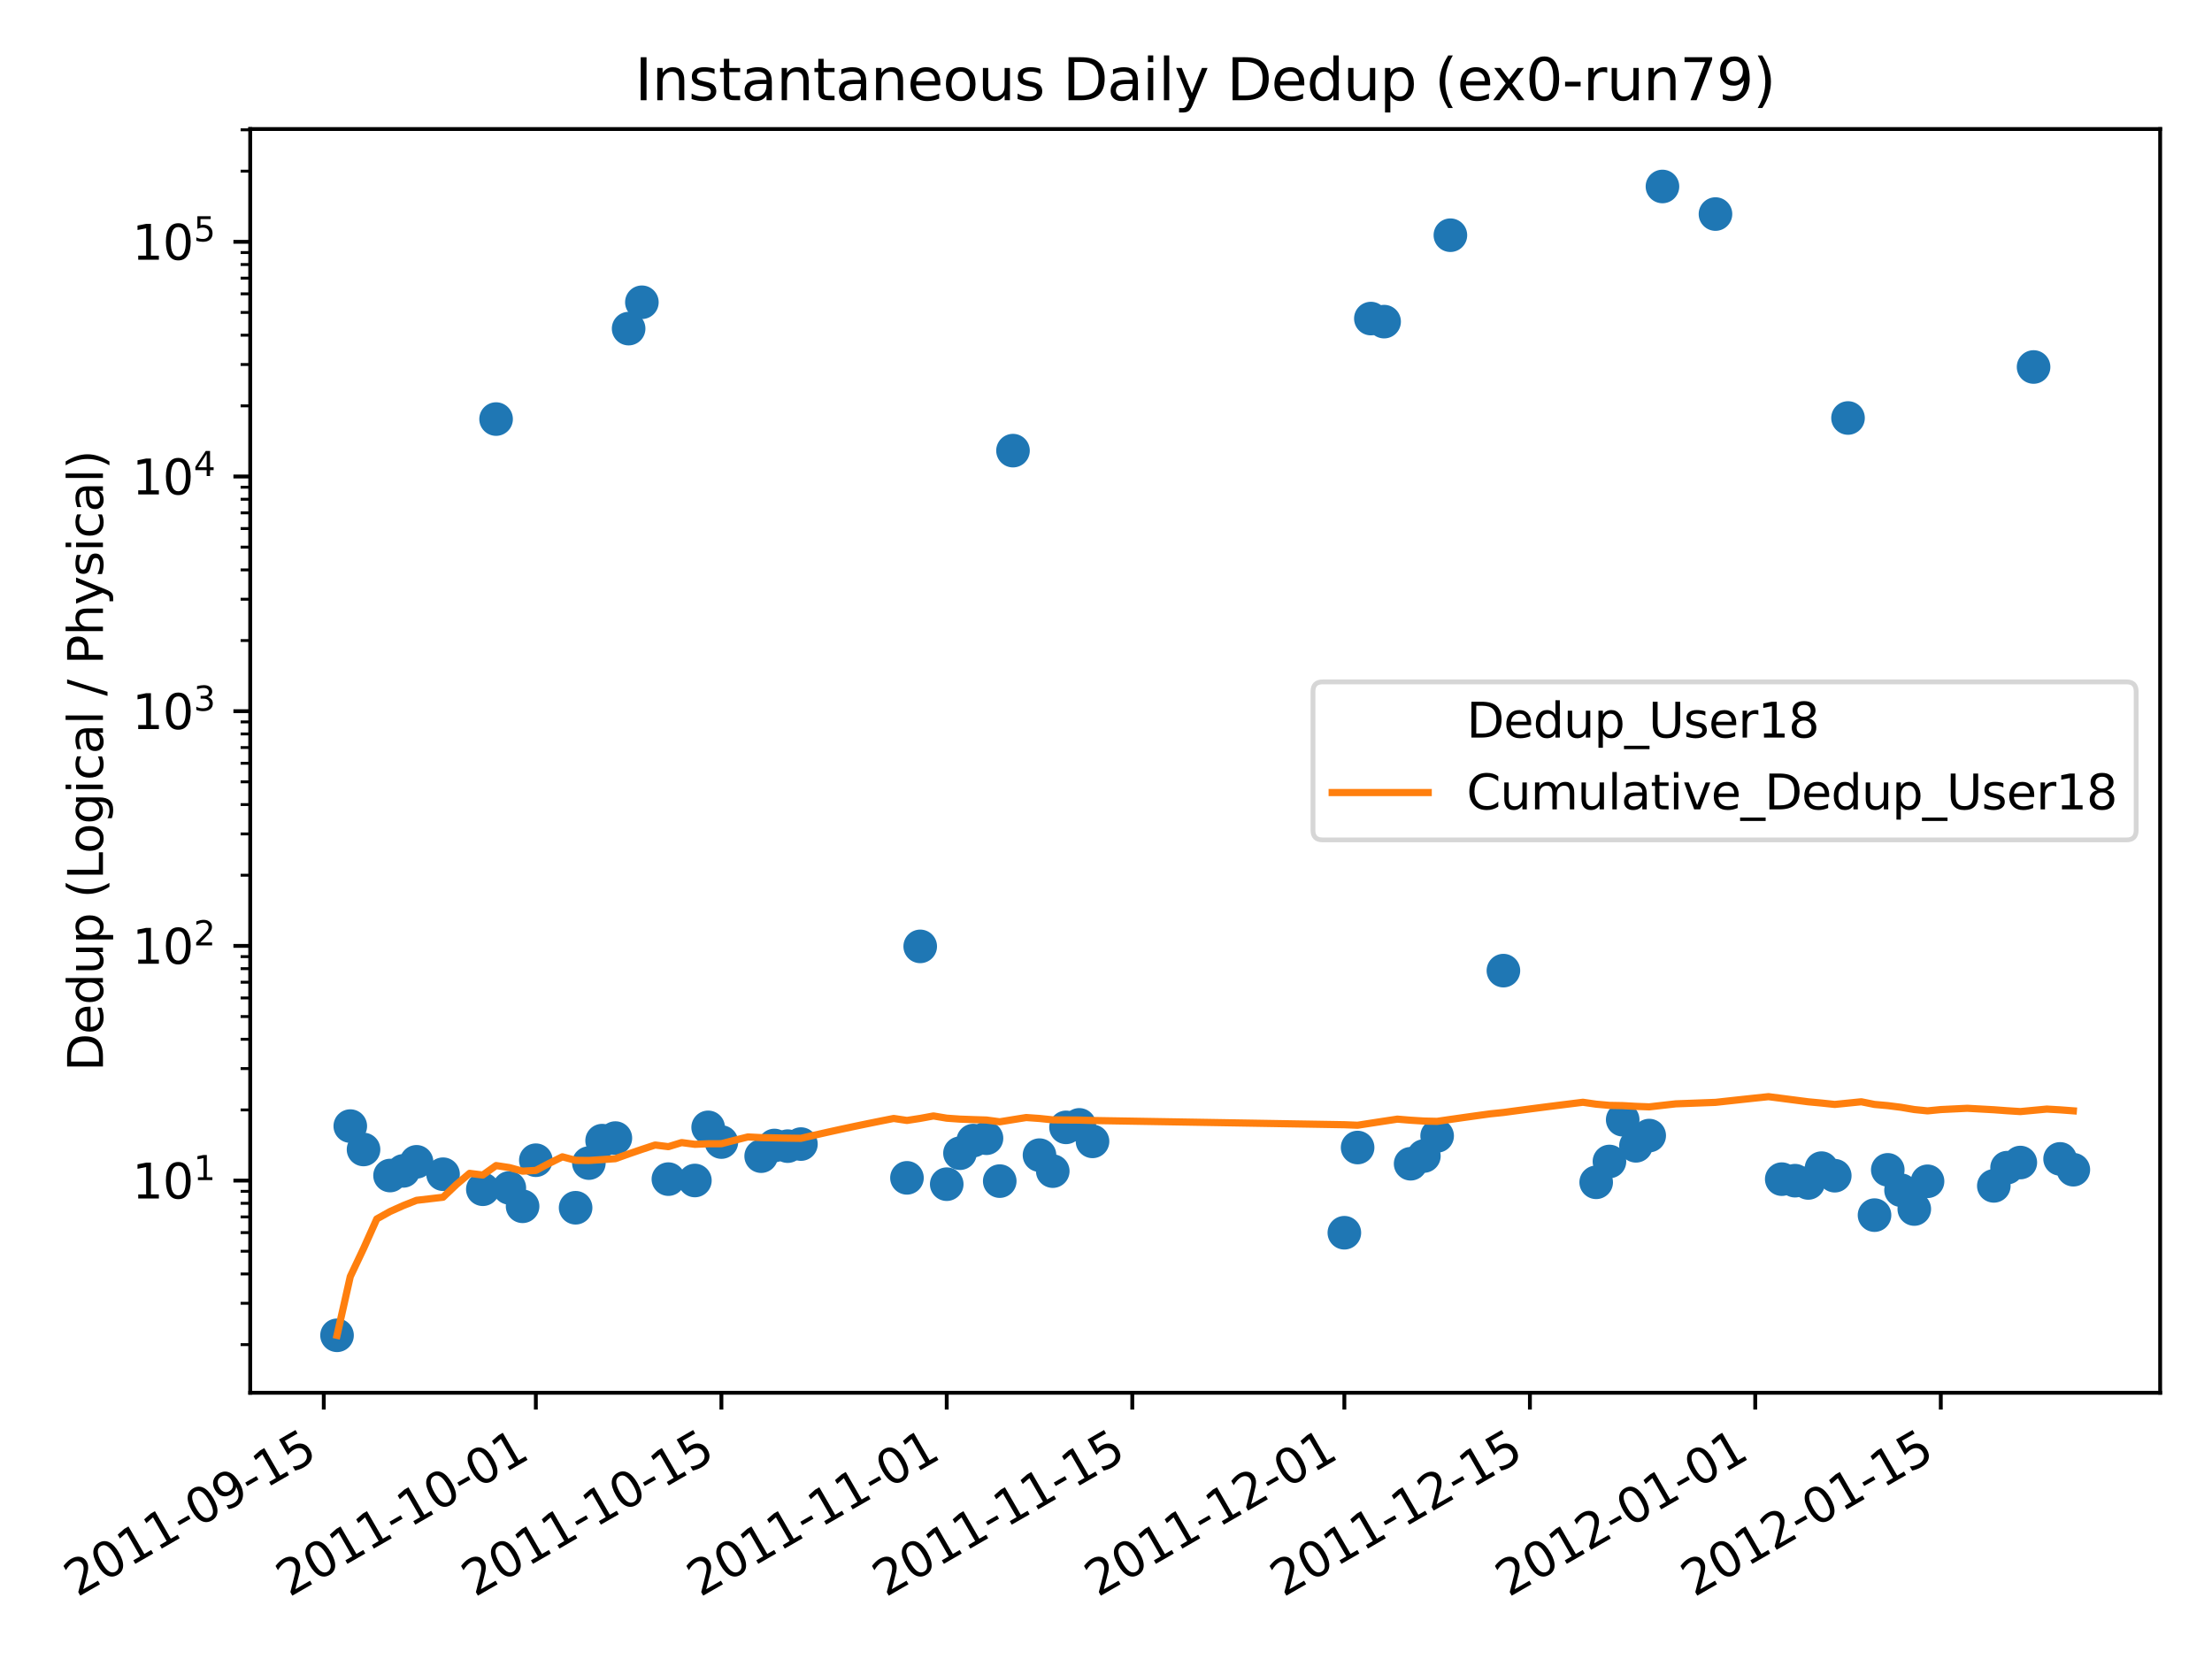 <?xml version="1.0" encoding="utf-8" standalone="no"?>
<!DOCTYPE svg PUBLIC "-//W3C//DTD SVG 1.1//EN"
  "http://www.w3.org/Graphics/SVG/1.1/DTD/svg11.dtd">
<svg height="345.6pt" version="1.1" viewBox="0 0 460.8 345.6" width="460.8pt" xmlns="http://www.w3.org/2000/svg" xmlns:xlink="http://www.w3.org/1999/xlink">
 <defs>
  <style type="text/css">*{stroke-linecap:butt;stroke-linejoin:round;}</style>
 </defs>
 <g id="figure_1">
  <g id="patch_1">
   <path d="M 0 345.6 
L 460.8 345.6 
L 460.8 0 
L 0 0 
z
" style="fill:#ffffff;"/>
  </g>
  <g id="axes_1">
   <g id="patch_2">
    <path d="M 52.124 290.135 
L 450 290.135 
L 450 26.88 
L 52.124 26.88 
z
" style="fill:#ffffff;"/>
   </g>
   <g id="matplotlib.axis_1">
    <g id="xtick_1">
     <g id="line2d_1">
      <defs>
       <path d="M 0 0 
L 0 3.5 
" id="ma720c16111" style="stroke:#000000;stroke-width:0.8;"/>
      </defs>
      <g>
       <use style="stroke:#000000;stroke-width:0.8;" x="67.449" xlink:href="#ma720c16111" y="290.135"/>
      </g>
     </g>
     <g id="text_1">
      <!-- 2011-09-15 -->
      <g transform="translate(16.079 332.774)rotate(-30)scale(0.1 -0.1)">
       <defs>
        <path d="M 1228 531 
L 3431 531 
L 3431 0 
L 469 0 
L 469 531 
Q 828 903 1448 1529 
Q 2069 2156 2228 2338 
Q 2531 2678 2651 2914 
Q 2772 3150 2772 3378 
Q 2772 3750 2511 3984 
Q 2250 4219 1831 4219 
Q 1534 4219 1204 4116 
Q 875 4013 500 3803 
L 500 4441 
Q 881 4594 1212 4672 
Q 1544 4750 1819 4750 
Q 2544 4750 2975 4387 
Q 3406 4025 3406 3419 
Q 3406 3131 3298 2873 
Q 3191 2616 2906 2266 
Q 2828 2175 2409 1742 
Q 1991 1309 1228 531 
z
" id="DejaVuSans-32" transform="scale(0.016)"/>
        <path d="M 2034 4250 
Q 1547 4250 1301 3770 
Q 1056 3291 1056 2328 
Q 1056 1369 1301 889 
Q 1547 409 2034 409 
Q 2525 409 2770 889 
Q 3016 1369 3016 2328 
Q 3016 3291 2770 3770 
Q 2525 4250 2034 4250 
z
M 2034 4750 
Q 2819 4750 3233 4129 
Q 3647 3509 3647 2328 
Q 3647 1150 3233 529 
Q 2819 -91 2034 -91 
Q 1250 -91 836 529 
Q 422 1150 422 2328 
Q 422 3509 836 4129 
Q 1250 4750 2034 4750 
z
" id="DejaVuSans-30" transform="scale(0.016)"/>
        <path d="M 794 531 
L 1825 531 
L 1825 4091 
L 703 3866 
L 703 4441 
L 1819 4666 
L 2450 4666 
L 2450 531 
L 3481 531 
L 3481 0 
L 794 0 
L 794 531 
z
" id="DejaVuSans-31" transform="scale(0.016)"/>
        <path d="M 313 2009 
L 1997 2009 
L 1997 1497 
L 313 1497 
L 313 2009 
z
" id="DejaVuSans-2d" transform="scale(0.016)"/>
        <path d="M 703 97 
L 703 672 
Q 941 559 1184 500 
Q 1428 441 1663 441 
Q 2288 441 2617 861 
Q 2947 1281 2994 2138 
Q 2813 1869 2534 1725 
Q 2256 1581 1919 1581 
Q 1219 1581 811 2004 
Q 403 2428 403 3163 
Q 403 3881 828 4315 
Q 1253 4750 1959 4750 
Q 2769 4750 3195 4129 
Q 3622 3509 3622 2328 
Q 3622 1225 3098 567 
Q 2575 -91 1691 -91 
Q 1453 -91 1209 -44 
Q 966 3 703 97 
z
M 1959 2075 
Q 2384 2075 2632 2365 
Q 2881 2656 2881 3163 
Q 2881 3666 2632 3958 
Q 2384 4250 1959 4250 
Q 1534 4250 1286 3958 
Q 1038 3666 1038 3163 
Q 1038 2656 1286 2365 
Q 1534 2075 1959 2075 
z
" id="DejaVuSans-39" transform="scale(0.016)"/>
        <path d="M 691 4666 
L 3169 4666 
L 3169 4134 
L 1269 4134 
L 1269 2991 
Q 1406 3038 1543 3061 
Q 1681 3084 1819 3084 
Q 2600 3084 3056 2656 
Q 3513 2228 3513 1497 
Q 3513 744 3044 326 
Q 2575 -91 1722 -91 
Q 1428 -91 1123 -41 
Q 819 9 494 109 
L 494 744 
Q 775 591 1075 516 
Q 1375 441 1709 441 
Q 2250 441 2565 725 
Q 2881 1009 2881 1497 
Q 2881 1984 2565 2268 
Q 2250 2553 1709 2553 
Q 1456 2553 1204 2497 
Q 953 2441 691 2322 
L 691 4666 
z
" id="DejaVuSans-35" transform="scale(0.016)"/>
       </defs>
       <use xlink:href="#DejaVuSans-32"/>
       <use x="63.623" xlink:href="#DejaVuSans-30"/>
       <use x="127.246" xlink:href="#DejaVuSans-31"/>
       <use x="190.869" xlink:href="#DejaVuSans-31"/>
       <use x="254.492" xlink:href="#DejaVuSans-2d"/>
       <use x="290.576" xlink:href="#DejaVuSans-30"/>
       <use x="354.199" xlink:href="#DejaVuSans-39"/>
       <use x="417.822" xlink:href="#DejaVuSans-2d"/>
       <use x="453.906" xlink:href="#DejaVuSans-31"/>
       <use x="517.529" xlink:href="#DejaVuSans-35"/>
      </g>
     </g>
    </g>
    <g id="xtick_2">
     <g id="line2d_2">
      <g>
       <use style="stroke:#000000;stroke-width:0.8;" x="111.626" xlink:href="#ma720c16111" y="290.135"/>
      </g>
     </g>
     <g id="text_2">
      <!-- 2011-10-01 -->
      <g transform="translate(60.257 332.774)rotate(-30)scale(0.1 -0.1)">
       <use xlink:href="#DejaVuSans-32"/>
       <use x="63.623" xlink:href="#DejaVuSans-30"/>
       <use x="127.246" xlink:href="#DejaVuSans-31"/>
       <use x="190.869" xlink:href="#DejaVuSans-31"/>
       <use x="254.492" xlink:href="#DejaVuSans-2d"/>
       <use x="290.576" xlink:href="#DejaVuSans-31"/>
       <use x="354.199" xlink:href="#DejaVuSans-30"/>
       <use x="417.822" xlink:href="#DejaVuSans-2d"/>
       <use x="453.906" xlink:href="#DejaVuSans-30"/>
       <use x="517.529" xlink:href="#DejaVuSans-31"/>
      </g>
     </g>
    </g>
    <g id="xtick_3">
     <g id="line2d_3">
      <g>
       <use style="stroke:#000000;stroke-width:0.8;" x="150.282" xlink:href="#ma720c16111" y="290.135"/>
      </g>
     </g>
     <g id="text_3">
      <!-- 2011-10-15 -->
      <g transform="translate(98.912 332.774)rotate(-30)scale(0.1 -0.1)">
       <use xlink:href="#DejaVuSans-32"/>
       <use x="63.623" xlink:href="#DejaVuSans-30"/>
       <use x="127.246" xlink:href="#DejaVuSans-31"/>
       <use x="190.869" xlink:href="#DejaVuSans-31"/>
       <use x="254.492" xlink:href="#DejaVuSans-2d"/>
       <use x="290.576" xlink:href="#DejaVuSans-31"/>
       <use x="354.199" xlink:href="#DejaVuSans-30"/>
       <use x="417.822" xlink:href="#DejaVuSans-2d"/>
       <use x="453.906" xlink:href="#DejaVuSans-31"/>
       <use x="517.529" xlink:href="#DejaVuSans-35"/>
      </g>
     </g>
    </g>
    <g id="xtick_4">
     <g id="line2d_4">
      <g>
       <use style="stroke:#000000;stroke-width:0.8;" x="197.221" xlink:href="#ma720c16111" y="290.135"/>
      </g>
     </g>
     <g id="text_4">
      <!-- 2011-11-01 -->
      <g transform="translate(145.851 332.774)rotate(-30)scale(0.1 -0.1)">
       <use xlink:href="#DejaVuSans-32"/>
       <use x="63.623" xlink:href="#DejaVuSans-30"/>
       <use x="127.246" xlink:href="#DejaVuSans-31"/>
       <use x="190.869" xlink:href="#DejaVuSans-31"/>
       <use x="254.492" xlink:href="#DejaVuSans-2d"/>
       <use x="290.576" xlink:href="#DejaVuSans-31"/>
       <use x="354.199" xlink:href="#DejaVuSans-31"/>
       <use x="417.822" xlink:href="#DejaVuSans-2d"/>
       <use x="453.906" xlink:href="#DejaVuSans-30"/>
       <use x="517.529" xlink:href="#DejaVuSans-31"/>
      </g>
     </g>
    </g>
    <g id="xtick_5">
     <g id="line2d_5">
      <g>
       <use style="stroke:#000000;stroke-width:0.8;" x="235.876" xlink:href="#ma720c16111" y="290.135"/>
      </g>
     </g>
     <g id="text_5">
      <!-- 2011-11-15 -->
      <g transform="translate(184.507 332.774)rotate(-30)scale(0.1 -0.1)">
       <use xlink:href="#DejaVuSans-32"/>
       <use x="63.623" xlink:href="#DejaVuSans-30"/>
       <use x="127.246" xlink:href="#DejaVuSans-31"/>
       <use x="190.869" xlink:href="#DejaVuSans-31"/>
       <use x="254.492" xlink:href="#DejaVuSans-2d"/>
       <use x="290.576" xlink:href="#DejaVuSans-31"/>
       <use x="354.199" xlink:href="#DejaVuSans-31"/>
       <use x="417.822" xlink:href="#DejaVuSans-2d"/>
       <use x="453.906" xlink:href="#DejaVuSans-31"/>
       <use x="517.529" xlink:href="#DejaVuSans-35"/>
      </g>
     </g>
    </g>
    <g id="xtick_6">
     <g id="line2d_6">
      <g>
       <use style="stroke:#000000;stroke-width:0.8;" x="280.054" xlink:href="#ma720c16111" y="290.135"/>
      </g>
     </g>
     <g id="text_6">
      <!-- 2011-12-01 -->
      <g transform="translate(228.684 332.774)rotate(-30)scale(0.1 -0.1)">
       <use xlink:href="#DejaVuSans-32"/>
       <use x="63.623" xlink:href="#DejaVuSans-30"/>
       <use x="127.246" xlink:href="#DejaVuSans-31"/>
       <use x="190.869" xlink:href="#DejaVuSans-31"/>
       <use x="254.492" xlink:href="#DejaVuSans-2d"/>
       <use x="290.576" xlink:href="#DejaVuSans-31"/>
       <use x="354.199" xlink:href="#DejaVuSans-32"/>
       <use x="417.822" xlink:href="#DejaVuSans-2d"/>
       <use x="453.906" xlink:href="#DejaVuSans-30"/>
       <use x="517.529" xlink:href="#DejaVuSans-31"/>
      </g>
     </g>
    </g>
    <g id="xtick_7">
     <g id="line2d_7">
      <g>
       <use style="stroke:#000000;stroke-width:0.8;" x="318.709" xlink:href="#ma720c16111" y="290.135"/>
      </g>
     </g>
     <g id="text_7">
      <!-- 2011-12-15 -->
      <g transform="translate(267.34 332.774)rotate(-30)scale(0.1 -0.1)">
       <use xlink:href="#DejaVuSans-32"/>
       <use x="63.623" xlink:href="#DejaVuSans-30"/>
       <use x="127.246" xlink:href="#DejaVuSans-31"/>
       <use x="190.869" xlink:href="#DejaVuSans-31"/>
       <use x="254.492" xlink:href="#DejaVuSans-2d"/>
       <use x="290.576" xlink:href="#DejaVuSans-31"/>
       <use x="354.199" xlink:href="#DejaVuSans-32"/>
       <use x="417.822" xlink:href="#DejaVuSans-2d"/>
       <use x="453.906" xlink:href="#DejaVuSans-31"/>
       <use x="517.529" xlink:href="#DejaVuSans-35"/>
      </g>
     </g>
    </g>
    <g id="xtick_8">
     <g id="line2d_8">
      <g>
       <use style="stroke:#000000;stroke-width:0.8;" x="365.648" xlink:href="#ma720c16111" y="290.135"/>
      </g>
     </g>
     <g id="text_8">
      <!-- 2012-01-01 -->
      <g transform="translate(314.279 332.774)rotate(-30)scale(0.1 -0.1)">
       <use xlink:href="#DejaVuSans-32"/>
       <use x="63.623" xlink:href="#DejaVuSans-30"/>
       <use x="127.246" xlink:href="#DejaVuSans-31"/>
       <use x="190.869" xlink:href="#DejaVuSans-32"/>
       <use x="254.492" xlink:href="#DejaVuSans-2d"/>
       <use x="290.576" xlink:href="#DejaVuSans-30"/>
       <use x="354.199" xlink:href="#DejaVuSans-31"/>
       <use x="417.822" xlink:href="#DejaVuSans-2d"/>
       <use x="453.906" xlink:href="#DejaVuSans-30"/>
       <use x="517.529" xlink:href="#DejaVuSans-31"/>
      </g>
     </g>
    </g>
    <g id="xtick_9">
     <g id="line2d_9">
      <g>
       <use style="stroke:#000000;stroke-width:0.8;" x="404.304" xlink:href="#ma720c16111" y="290.135"/>
      </g>
     </g>
     <g id="text_9">
      <!-- 2012-01-15 -->
      <g transform="translate(352.934 332.774)rotate(-30)scale(0.1 -0.1)">
       <use xlink:href="#DejaVuSans-32"/>
       <use x="63.623" xlink:href="#DejaVuSans-30"/>
       <use x="127.246" xlink:href="#DejaVuSans-31"/>
       <use x="190.869" xlink:href="#DejaVuSans-32"/>
       <use x="254.492" xlink:href="#DejaVuSans-2d"/>
       <use x="290.576" xlink:href="#DejaVuSans-30"/>
       <use x="354.199" xlink:href="#DejaVuSans-31"/>
       <use x="417.822" xlink:href="#DejaVuSans-2d"/>
       <use x="453.906" xlink:href="#DejaVuSans-31"/>
       <use x="517.529" xlink:href="#DejaVuSans-35"/>
      </g>
     </g>
    </g>
   </g>
   <g id="matplotlib.axis_2">
    <g id="ytick_1">
     <g id="line2d_10">
      <defs>
       <path d="M 0 0 
L -3.5 0 
" id="m2e7739956d" style="stroke:#000000;stroke-width:0.8;"/>
      </defs>
      <g>
       <use style="stroke:#000000;stroke-width:0.8;" x="52.124" xlink:href="#m2e7739956d" y="245.934"/>
      </g>
     </g>
     <g id="text_10">
      <!-- $\mathdefault{10^{1}}$ -->
      <g transform="translate(27.524 249.734)scale(0.1 -0.1)">
       <use transform="translate(0 0.684)" xlink:href="#DejaVuSans-31"/>
       <use transform="translate(63.623 0.684)" xlink:href="#DejaVuSans-30"/>
       <use transform="translate(128.203 38.966)scale(0.7)" xlink:href="#DejaVuSans-31"/>
      </g>
     </g>
    </g>
    <g id="ytick_2">
     <g id="line2d_11">
      <g>
       <use style="stroke:#000000;stroke-width:0.8;" x="52.124" xlink:href="#m2e7739956d" y="197.044"/>
      </g>
     </g>
     <g id="text_11">
      <!-- $\mathdefault{10^{2}}$ -->
      <g transform="translate(27.524 200.843)scale(0.1 -0.1)">
       <use transform="translate(0 0.766)" xlink:href="#DejaVuSans-31"/>
       <use transform="translate(63.623 0.766)" xlink:href="#DejaVuSans-30"/>
       <use transform="translate(128.203 39.047)scale(0.7)" xlink:href="#DejaVuSans-32"/>
      </g>
     </g>
    </g>
    <g id="ytick_3">
     <g id="line2d_12">
      <g>
       <use style="stroke:#000000;stroke-width:0.8;" x="52.124" xlink:href="#m2e7739956d" y="148.153"/>
      </g>
     </g>
     <g id="text_12">
      <!-- $\mathdefault{10^{3}}$ -->
      <g transform="translate(27.524 151.952)scale(0.1 -0.1)">
       <defs>
        <path d="M 2597 2516 
Q 3050 2419 3304 2112 
Q 3559 1806 3559 1356 
Q 3559 666 3084 287 
Q 2609 -91 1734 -91 
Q 1441 -91 1130 -33 
Q 819 25 488 141 
L 488 750 
Q 750 597 1062 519 
Q 1375 441 1716 441 
Q 2309 441 2620 675 
Q 2931 909 2931 1356 
Q 2931 1769 2642 2001 
Q 2353 2234 1838 2234 
L 1294 2234 
L 1294 2753 
L 1863 2753 
Q 2328 2753 2575 2939 
Q 2822 3125 2822 3475 
Q 2822 3834 2567 4026 
Q 2313 4219 1838 4219 
Q 1578 4219 1281 4162 
Q 984 4106 628 3988 
L 628 4550 
Q 988 4650 1302 4700 
Q 1616 4750 1894 4750 
Q 2613 4750 3031 4423 
Q 3450 4097 3450 3541 
Q 3450 3153 3228 2886 
Q 3006 2619 2597 2516 
z
" id="DejaVuSans-33" transform="scale(0.016)"/>
       </defs>
       <use transform="translate(0 0.766)" xlink:href="#DejaVuSans-31"/>
       <use transform="translate(63.623 0.766)" xlink:href="#DejaVuSans-30"/>
       <use transform="translate(128.203 39.047)scale(0.7)" xlink:href="#DejaVuSans-33"/>
      </g>
     </g>
    </g>
    <g id="ytick_4">
     <g id="line2d_13">
      <g>
       <use style="stroke:#000000;stroke-width:0.8;" x="52.124" xlink:href="#m2e7739956d" y="99.262"/>
      </g>
     </g>
     <g id="text_13">
      <!-- $\mathdefault{10^{4}}$ -->
      <g transform="translate(27.524 103.061)scale(0.1 -0.1)">
       <defs>
        <path d="M 2419 4116 
L 825 1625 
L 2419 1625 
L 2419 4116 
z
M 2253 4666 
L 3047 4666 
L 3047 1625 
L 3713 1625 
L 3713 1100 
L 3047 1100 
L 3047 0 
L 2419 0 
L 2419 1100 
L 313 1100 
L 313 1709 
L 2253 4666 
z
" id="DejaVuSans-34" transform="scale(0.016)"/>
       </defs>
       <use transform="translate(0 0.684)" xlink:href="#DejaVuSans-31"/>
       <use transform="translate(63.623 0.684)" xlink:href="#DejaVuSans-30"/>
       <use transform="translate(128.203 38.966)scale(0.7)" xlink:href="#DejaVuSans-34"/>
      </g>
     </g>
    </g>
    <g id="ytick_5">
     <g id="line2d_14">
      <g>
       <use style="stroke:#000000;stroke-width:0.8;" x="52.124" xlink:href="#m2e7739956d" y="50.371"/>
      </g>
     </g>
     <g id="text_14">
      <!-- $\mathdefault{10^{5}}$ -->
      <g transform="translate(27.524 54.17)scale(0.1 -0.1)">
       <use transform="translate(0 0.684)" xlink:href="#DejaVuSans-31"/>
       <use transform="translate(63.623 0.684)" xlink:href="#DejaVuSans-30"/>
       <use transform="translate(128.203 38.966)scale(0.7)" xlink:href="#DejaVuSans-35"/>
      </g>
     </g>
    </g>
    <g id="ytick_6">
     <g id="line2d_15">
      <defs>
       <path d="M 0 0 
L -2 0 
" id="m88e734f9a6" style="stroke:#000000;stroke-width:0.6;"/>
      </defs>
      <g>
       <use style="stroke:#000000;stroke-width:0.6;" x="52.124" xlink:href="#m88e734f9a6" y="280.108"/>
      </g>
     </g>
    </g>
    <g id="ytick_7">
     <g id="line2d_16">
      <g>
       <use style="stroke:#000000;stroke-width:0.6;" x="52.124" xlink:href="#m88e734f9a6" y="271.498"/>
      </g>
     </g>
    </g>
    <g id="ytick_8">
     <g id="line2d_17">
      <g>
       <use style="stroke:#000000;stroke-width:0.6;" x="52.124" xlink:href="#m88e734f9a6" y="265.39"/>
      </g>
     </g>
    </g>
    <g id="ytick_9">
     <g id="line2d_18">
      <g>
       <use style="stroke:#000000;stroke-width:0.6;" x="52.124" xlink:href="#m88e734f9a6" y="260.652"/>
      </g>
     </g>
    </g>
    <g id="ytick_10">
     <g id="line2d_19">
      <g>
       <use style="stroke:#000000;stroke-width:0.6;" x="52.124" xlink:href="#m88e734f9a6" y="256.781"/>
      </g>
     </g>
    </g>
    <g id="ytick_11">
     <g id="line2d_20">
      <g>
       <use style="stroke:#000000;stroke-width:0.6;" x="52.124" xlink:href="#m88e734f9a6" y="253.508"/>
      </g>
     </g>
    </g>
    <g id="ytick_12">
     <g id="line2d_21">
      <g>
       <use style="stroke:#000000;stroke-width:0.6;" x="52.124" xlink:href="#m88e734f9a6" y="250.672"/>
      </g>
     </g>
    </g>
    <g id="ytick_13">
     <g id="line2d_22">
      <g>
       <use style="stroke:#000000;stroke-width:0.6;" x="52.124" xlink:href="#m88e734f9a6" y="248.171"/>
      </g>
     </g>
    </g>
    <g id="ytick_14">
     <g id="line2d_23">
      <g>
       <use style="stroke:#000000;stroke-width:0.6;" x="52.124" xlink:href="#m88e734f9a6" y="231.217"/>
      </g>
     </g>
    </g>
    <g id="ytick_15">
     <g id="line2d_24">
      <g>
       <use style="stroke:#000000;stroke-width:0.6;" x="52.124" xlink:href="#m88e734f9a6" y="222.608"/>
      </g>
     </g>
    </g>
    <g id="ytick_16">
     <g id="line2d_25">
      <g>
       <use style="stroke:#000000;stroke-width:0.6;" x="52.124" xlink:href="#m88e734f9a6" y="216.499"/>
      </g>
     </g>
    </g>
    <g id="ytick_17">
     <g id="line2d_26">
      <g>
       <use style="stroke:#000000;stroke-width:0.6;" x="52.124" xlink:href="#m88e734f9a6" y="211.761"/>
      </g>
     </g>
    </g>
    <g id="ytick_18">
     <g id="line2d_27">
      <g>
       <use style="stroke:#000000;stroke-width:0.6;" x="52.124" xlink:href="#m88e734f9a6" y="207.89"/>
      </g>
     </g>
    </g>
    <g id="ytick_19">
     <g id="line2d_28">
      <g>
       <use style="stroke:#000000;stroke-width:0.6;" x="52.124" xlink:href="#m88e734f9a6" y="204.617"/>
      </g>
     </g>
    </g>
    <g id="ytick_20">
     <g id="line2d_29">
      <g>
       <use style="stroke:#000000;stroke-width:0.6;" x="52.124" xlink:href="#m88e734f9a6" y="201.782"/>
      </g>
     </g>
    </g>
    <g id="ytick_21">
     <g id="line2d_30">
      <g>
       <use style="stroke:#000000;stroke-width:0.6;" x="52.124" xlink:href="#m88e734f9a6" y="199.281"/>
      </g>
     </g>
    </g>
    <g id="ytick_22">
     <g id="line2d_31">
      <g>
       <use style="stroke:#000000;stroke-width:0.6;" x="52.124" xlink:href="#m88e734f9a6" y="182.326"/>
      </g>
     </g>
    </g>
    <g id="ytick_23">
     <g id="line2d_32">
      <g>
       <use style="stroke:#000000;stroke-width:0.6;" x="52.124" xlink:href="#m88e734f9a6" y="173.717"/>
      </g>
     </g>
    </g>
    <g id="ytick_24">
     <g id="line2d_33">
      <g>
       <use style="stroke:#000000;stroke-width:0.6;" x="52.124" xlink:href="#m88e734f9a6" y="167.608"/>
      </g>
     </g>
    </g>
    <g id="ytick_25">
     <g id="line2d_34">
      <g>
       <use style="stroke:#000000;stroke-width:0.6;" x="52.124" xlink:href="#m88e734f9a6" y="162.87"/>
      </g>
     </g>
    </g>
    <g id="ytick_26">
     <g id="line2d_35">
      <g>
       <use style="stroke:#000000;stroke-width:0.6;" x="52.124" xlink:href="#m88e734f9a6" y="158.999"/>
      </g>
     </g>
    </g>
    <g id="ytick_27">
     <g id="line2d_36">
      <g>
       <use style="stroke:#000000;stroke-width:0.6;" x="52.124" xlink:href="#m88e734f9a6" y="155.726"/>
      </g>
     </g>
    </g>
    <g id="ytick_28">
     <g id="line2d_37">
      <g>
       <use style="stroke:#000000;stroke-width:0.6;" x="52.124" xlink:href="#m88e734f9a6" y="152.891"/>
      </g>
     </g>
    </g>
    <g id="ytick_29">
     <g id="line2d_38">
      <g>
       <use style="stroke:#000000;stroke-width:0.6;" x="52.124" xlink:href="#m88e734f9a6" y="150.39"/>
      </g>
     </g>
    </g>
    <g id="ytick_30">
     <g id="line2d_39">
      <g>
       <use style="stroke:#000000;stroke-width:0.6;" x="52.124" xlink:href="#m88e734f9a6" y="133.435"/>
      </g>
     </g>
    </g>
    <g id="ytick_31">
     <g id="line2d_40">
      <g>
       <use style="stroke:#000000;stroke-width:0.6;" x="52.124" xlink:href="#m88e734f9a6" y="124.826"/>
      </g>
     </g>
    </g>
    <g id="ytick_32">
     <g id="line2d_41">
      <g>
       <use style="stroke:#000000;stroke-width:0.6;" x="52.124" xlink:href="#m88e734f9a6" y="118.718"/>
      </g>
     </g>
    </g>
    <g id="ytick_33">
     <g id="line2d_42">
      <g>
       <use style="stroke:#000000;stroke-width:0.6;" x="52.124" xlink:href="#m88e734f9a6" y="113.979"/>
      </g>
     </g>
    </g>
    <g id="ytick_34">
     <g id="line2d_43">
      <g>
       <use style="stroke:#000000;stroke-width:0.6;" x="52.124" xlink:href="#m88e734f9a6" y="110.108"/>
      </g>
     </g>
    </g>
    <g id="ytick_35">
     <g id="line2d_44">
      <g>
       <use style="stroke:#000000;stroke-width:0.6;" x="52.124" xlink:href="#m88e734f9a6" y="106.835"/>
      </g>
     </g>
    </g>
    <g id="ytick_36">
     <g id="line2d_45">
      <g>
       <use style="stroke:#000000;stroke-width:0.6;" x="52.124" xlink:href="#m88e734f9a6" y="104"/>
      </g>
     </g>
    </g>
    <g id="ytick_37">
     <g id="line2d_46">
      <g>
       <use style="stroke:#000000;stroke-width:0.6;" x="52.124" xlink:href="#m88e734f9a6" y="101.499"/>
      </g>
     </g>
    </g>
    <g id="ytick_38">
     <g id="line2d_47">
      <g>
       <use style="stroke:#000000;stroke-width:0.6;" x="52.124" xlink:href="#m88e734f9a6" y="84.544"/>
      </g>
     </g>
    </g>
    <g id="ytick_39">
     <g id="line2d_48">
      <g>
       <use style="stroke:#000000;stroke-width:0.6;" x="52.124" xlink:href="#m88e734f9a6" y="75.935"/>
      </g>
     </g>
    </g>
    <g id="ytick_40">
     <g id="line2d_49">
      <g>
       <use style="stroke:#000000;stroke-width:0.6;" x="52.124" xlink:href="#m88e734f9a6" y="69.827"/>
      </g>
     </g>
    </g>
    <g id="ytick_41">
     <g id="line2d_50">
      <g>
       <use style="stroke:#000000;stroke-width:0.6;" x="52.124" xlink:href="#m88e734f9a6" y="65.089"/>
      </g>
     </g>
    </g>
    <g id="ytick_42">
     <g id="line2d_51">
      <g>
       <use style="stroke:#000000;stroke-width:0.6;" x="52.124" xlink:href="#m88e734f9a6" y="61.217"/>
      </g>
     </g>
    </g>
    <g id="ytick_43">
     <g id="line2d_52">
      <g>
       <use style="stroke:#000000;stroke-width:0.6;" x="52.124" xlink:href="#m88e734f9a6" y="57.944"/>
      </g>
     </g>
    </g>
    <g id="ytick_44">
     <g id="line2d_53">
      <g>
       <use style="stroke:#000000;stroke-width:0.6;" x="52.124" xlink:href="#m88e734f9a6" y="55.109"/>
      </g>
     </g>
    </g>
    <g id="ytick_45">
     <g id="line2d_54">
      <g>
       <use style="stroke:#000000;stroke-width:0.6;" x="52.124" xlink:href="#m88e734f9a6" y="52.608"/>
      </g>
     </g>
    </g>
    <g id="ytick_46">
     <g id="line2d_55">
      <g>
       <use style="stroke:#000000;stroke-width:0.6;" x="52.124" xlink:href="#m88e734f9a6" y="35.653"/>
      </g>
     </g>
    </g>
    <g id="ytick_47">
     <g id="line2d_56">
      <g>
       <use style="stroke:#000000;stroke-width:0.6;" x="52.124" xlink:href="#m88e734f9a6" y="27.044"/>
      </g>
     </g>
    </g>
    <g id="text_15">
     <!-- Dedup (Logical / Physical) -->
     <g transform="translate(21.445 223.167)rotate(-90)scale(0.1 -0.1)">
      <defs>
       <path d="M 1259 4147 
L 1259 519 
L 2022 519 
Q 2988 519 3436 956 
Q 3884 1394 3884 2338 
Q 3884 3275 3436 3711 
Q 2988 4147 2022 4147 
L 1259 4147 
z
M 628 4666 
L 1925 4666 
Q 3281 4666 3915 4102 
Q 4550 3538 4550 2338 
Q 4550 1131 3912 565 
Q 3275 0 1925 0 
L 628 0 
L 628 4666 
z
" id="DejaVuSans-44" transform="scale(0.016)"/>
       <path d="M 3597 1894 
L 3597 1613 
L 953 1613 
Q 991 1019 1311 708 
Q 1631 397 2203 397 
Q 2534 397 2845 478 
Q 3156 559 3463 722 
L 3463 178 
Q 3153 47 2828 -22 
Q 2503 -91 2169 -91 
Q 1331 -91 842 396 
Q 353 884 353 1716 
Q 353 2575 817 3079 
Q 1281 3584 2069 3584 
Q 2775 3584 3186 3129 
Q 3597 2675 3597 1894 
z
M 3022 2063 
Q 3016 2534 2758 2815 
Q 2500 3097 2075 3097 
Q 1594 3097 1305 2825 
Q 1016 2553 972 2059 
L 3022 2063 
z
" id="DejaVuSans-65" transform="scale(0.016)"/>
       <path d="M 2906 2969 
L 2906 4863 
L 3481 4863 
L 3481 0 
L 2906 0 
L 2906 525 
Q 2725 213 2448 61 
Q 2172 -91 1784 -91 
Q 1150 -91 751 415 
Q 353 922 353 1747 
Q 353 2572 751 3078 
Q 1150 3584 1784 3584 
Q 2172 3584 2448 3432 
Q 2725 3281 2906 2969 
z
M 947 1747 
Q 947 1113 1208 752 
Q 1469 391 1925 391 
Q 2381 391 2643 752 
Q 2906 1113 2906 1747 
Q 2906 2381 2643 2742 
Q 2381 3103 1925 3103 
Q 1469 3103 1208 2742 
Q 947 2381 947 1747 
z
" id="DejaVuSans-64" transform="scale(0.016)"/>
       <path d="M 544 1381 
L 544 3500 
L 1119 3500 
L 1119 1403 
Q 1119 906 1312 657 
Q 1506 409 1894 409 
Q 2359 409 2629 706 
Q 2900 1003 2900 1516 
L 2900 3500 
L 3475 3500 
L 3475 0 
L 2900 0 
L 2900 538 
Q 2691 219 2414 64 
Q 2138 -91 1772 -91 
Q 1169 -91 856 284 
Q 544 659 544 1381 
z
M 1991 3584 
L 1991 3584 
z
" id="DejaVuSans-75" transform="scale(0.016)"/>
       <path d="M 1159 525 
L 1159 -1331 
L 581 -1331 
L 581 3500 
L 1159 3500 
L 1159 2969 
Q 1341 3281 1617 3432 
Q 1894 3584 2278 3584 
Q 2916 3584 3314 3078 
Q 3713 2572 3713 1747 
Q 3713 922 3314 415 
Q 2916 -91 2278 -91 
Q 1894 -91 1617 61 
Q 1341 213 1159 525 
z
M 3116 1747 
Q 3116 2381 2855 2742 
Q 2594 3103 2138 3103 
Q 1681 3103 1420 2742 
Q 1159 2381 1159 1747 
Q 1159 1113 1420 752 
Q 1681 391 2138 391 
Q 2594 391 2855 752 
Q 3116 1113 3116 1747 
z
" id="DejaVuSans-70" transform="scale(0.016)"/>
       <path id="DejaVuSans-20" transform="scale(0.016)"/>
       <path d="M 1984 4856 
Q 1566 4138 1362 3434 
Q 1159 2731 1159 2009 
Q 1159 1288 1364 580 
Q 1569 -128 1984 -844 
L 1484 -844 
Q 1016 -109 783 600 
Q 550 1309 550 2009 
Q 550 2706 781 3412 
Q 1013 4119 1484 4856 
L 1984 4856 
z
" id="DejaVuSans-28" transform="scale(0.016)"/>
       <path d="M 628 4666 
L 1259 4666 
L 1259 531 
L 3531 531 
L 3531 0 
L 628 0 
L 628 4666 
z
" id="DejaVuSans-4c" transform="scale(0.016)"/>
       <path d="M 1959 3097 
Q 1497 3097 1228 2736 
Q 959 2375 959 1747 
Q 959 1119 1226 758 
Q 1494 397 1959 397 
Q 2419 397 2687 759 
Q 2956 1122 2956 1747 
Q 2956 2369 2687 2733 
Q 2419 3097 1959 3097 
z
M 1959 3584 
Q 2709 3584 3137 3096 
Q 3566 2609 3566 1747 
Q 3566 888 3137 398 
Q 2709 -91 1959 -91 
Q 1206 -91 779 398 
Q 353 888 353 1747 
Q 353 2609 779 3096 
Q 1206 3584 1959 3584 
z
" id="DejaVuSans-6f" transform="scale(0.016)"/>
       <path d="M 2906 1791 
Q 2906 2416 2648 2759 
Q 2391 3103 1925 3103 
Q 1463 3103 1205 2759 
Q 947 2416 947 1791 
Q 947 1169 1205 825 
Q 1463 481 1925 481 
Q 2391 481 2648 825 
Q 2906 1169 2906 1791 
z
M 3481 434 
Q 3481 -459 3084 -895 
Q 2688 -1331 1869 -1331 
Q 1566 -1331 1297 -1286 
Q 1028 -1241 775 -1147 
L 775 -588 
Q 1028 -725 1275 -790 
Q 1522 -856 1778 -856 
Q 2344 -856 2625 -561 
Q 2906 -266 2906 331 
L 2906 616 
Q 2728 306 2450 153 
Q 2172 0 1784 0 
Q 1141 0 747 490 
Q 353 981 353 1791 
Q 353 2603 747 3093 
Q 1141 3584 1784 3584 
Q 2172 3584 2450 3431 
Q 2728 3278 2906 2969 
L 2906 3500 
L 3481 3500 
L 3481 434 
z
" id="DejaVuSans-67" transform="scale(0.016)"/>
       <path d="M 603 3500 
L 1178 3500 
L 1178 0 
L 603 0 
L 603 3500 
z
M 603 4863 
L 1178 4863 
L 1178 4134 
L 603 4134 
L 603 4863 
z
" id="DejaVuSans-69" transform="scale(0.016)"/>
       <path d="M 3122 3366 
L 3122 2828 
Q 2878 2963 2633 3030 
Q 2388 3097 2138 3097 
Q 1578 3097 1268 2742 
Q 959 2388 959 1747 
Q 959 1106 1268 751 
Q 1578 397 2138 397 
Q 2388 397 2633 464 
Q 2878 531 3122 666 
L 3122 134 
Q 2881 22 2623 -34 
Q 2366 -91 2075 -91 
Q 1284 -91 818 406 
Q 353 903 353 1747 
Q 353 2603 823 3093 
Q 1294 3584 2113 3584 
Q 2378 3584 2631 3529 
Q 2884 3475 3122 3366 
z
" id="DejaVuSans-63" transform="scale(0.016)"/>
       <path d="M 2194 1759 
Q 1497 1759 1228 1600 
Q 959 1441 959 1056 
Q 959 750 1161 570 
Q 1363 391 1709 391 
Q 2188 391 2477 730 
Q 2766 1069 2766 1631 
L 2766 1759 
L 2194 1759 
z
M 3341 1997 
L 3341 0 
L 2766 0 
L 2766 531 
Q 2569 213 2275 61 
Q 1981 -91 1556 -91 
Q 1019 -91 701 211 
Q 384 513 384 1019 
Q 384 1609 779 1909 
Q 1175 2209 1959 2209 
L 2766 2209 
L 2766 2266 
Q 2766 2663 2505 2880 
Q 2244 3097 1772 3097 
Q 1472 3097 1187 3025 
Q 903 2953 641 2809 
L 641 3341 
Q 956 3463 1253 3523 
Q 1550 3584 1831 3584 
Q 2591 3584 2966 3190 
Q 3341 2797 3341 1997 
z
" id="DejaVuSans-61" transform="scale(0.016)"/>
       <path d="M 603 4863 
L 1178 4863 
L 1178 0 
L 603 0 
L 603 4863 
z
" id="DejaVuSans-6c" transform="scale(0.016)"/>
       <path d="M 1625 4666 
L 2156 4666 
L 531 -594 
L 0 -594 
L 1625 4666 
z
" id="DejaVuSans-2f" transform="scale(0.016)"/>
       <path d="M 1259 4147 
L 1259 2394 
L 2053 2394 
Q 2494 2394 2734 2622 
Q 2975 2850 2975 3272 
Q 2975 3691 2734 3919 
Q 2494 4147 2053 4147 
L 1259 4147 
z
M 628 4666 
L 2053 4666 
Q 2838 4666 3239 4311 
Q 3641 3956 3641 3272 
Q 3641 2581 3239 2228 
Q 2838 1875 2053 1875 
L 1259 1875 
L 1259 0 
L 628 0 
L 628 4666 
z
" id="DejaVuSans-50" transform="scale(0.016)"/>
       <path d="M 3513 2113 
L 3513 0 
L 2938 0 
L 2938 2094 
Q 2938 2591 2744 2837 
Q 2550 3084 2163 3084 
Q 1697 3084 1428 2787 
Q 1159 2491 1159 1978 
L 1159 0 
L 581 0 
L 581 4863 
L 1159 4863 
L 1159 2956 
Q 1366 3272 1645 3428 
Q 1925 3584 2291 3584 
Q 2894 3584 3203 3211 
Q 3513 2838 3513 2113 
z
" id="DejaVuSans-68" transform="scale(0.016)"/>
       <path d="M 2059 -325 
Q 1816 -950 1584 -1140 
Q 1353 -1331 966 -1331 
L 506 -1331 
L 506 -850 
L 844 -850 
Q 1081 -850 1212 -737 
Q 1344 -625 1503 -206 
L 1606 56 
L 191 3500 
L 800 3500 
L 1894 763 
L 2988 3500 
L 3597 3500 
L 2059 -325 
z
" id="DejaVuSans-79" transform="scale(0.016)"/>
       <path d="M 2834 3397 
L 2834 2853 
Q 2591 2978 2328 3040 
Q 2066 3103 1784 3103 
Q 1356 3103 1142 2972 
Q 928 2841 928 2578 
Q 928 2378 1081 2264 
Q 1234 2150 1697 2047 
L 1894 2003 
Q 2506 1872 2764 1633 
Q 3022 1394 3022 966 
Q 3022 478 2636 193 
Q 2250 -91 1575 -91 
Q 1294 -91 989 -36 
Q 684 19 347 128 
L 347 722 
Q 666 556 975 473 
Q 1284 391 1588 391 
Q 1994 391 2212 530 
Q 2431 669 2431 922 
Q 2431 1156 2273 1281 
Q 2116 1406 1581 1522 
L 1381 1569 
Q 847 1681 609 1914 
Q 372 2147 372 2553 
Q 372 3047 722 3315 
Q 1072 3584 1716 3584 
Q 2034 3584 2315 3537 
Q 2597 3491 2834 3397 
z
" id="DejaVuSans-73" transform="scale(0.016)"/>
       <path d="M 513 4856 
L 1013 4856 
Q 1481 4119 1714 3412 
Q 1947 2706 1947 2009 
Q 1947 1309 1714 600 
Q 1481 -109 1013 -844 
L 513 -844 
Q 928 -128 1133 580 
Q 1338 1288 1338 2009 
Q 1338 2731 1133 3434 
Q 928 4138 513 4856 
z
" id="DejaVuSans-29" transform="scale(0.016)"/>
      </defs>
      <use xlink:href="#DejaVuSans-44"/>
      <use x="77.002" xlink:href="#DejaVuSans-65"/>
      <use x="138.525" xlink:href="#DejaVuSans-64"/>
      <use x="202.002" xlink:href="#DejaVuSans-75"/>
      <use x="265.381" xlink:href="#DejaVuSans-70"/>
      <use x="328.857" xlink:href="#DejaVuSans-20"/>
      <use x="360.645" xlink:href="#DejaVuSans-28"/>
      <use x="399.658" xlink:href="#DejaVuSans-4c"/>
      <use x="453.621" xlink:href="#DejaVuSans-6f"/>
      <use x="514.803" xlink:href="#DejaVuSans-67"/>
      <use x="578.279" xlink:href="#DejaVuSans-69"/>
      <use x="606.062" xlink:href="#DejaVuSans-63"/>
      <use x="661.043" xlink:href="#DejaVuSans-61"/>
      <use x="722.322" xlink:href="#DejaVuSans-6c"/>
      <use x="750.105" xlink:href="#DejaVuSans-20"/>
      <use x="781.893" xlink:href="#DejaVuSans-2f"/>
      <use x="815.584" xlink:href="#DejaVuSans-20"/>
      <use x="847.371" xlink:href="#DejaVuSans-50"/>
      <use x="907.674" xlink:href="#DejaVuSans-68"/>
      <use x="971.053" xlink:href="#DejaVuSans-79"/>
      <use x="1030.232" xlink:href="#DejaVuSans-73"/>
      <use x="1082.332" xlink:href="#DejaVuSans-69"/>
      <use x="1110.115" xlink:href="#DejaVuSans-63"/>
      <use x="1165.096" xlink:href="#DejaVuSans-61"/>
      <use x="1226.375" xlink:href="#DejaVuSans-6c"/>
      <use x="1254.158" xlink:href="#DejaVuSans-29"/>
     </g>
    </g>
   </g>
   <g id="line2d_57">
    <defs>
     <path d="M 0 3 
C 0.796 3 1.559 2.684 2.121 2.121 
C 2.684 1.559 3 0.796 3 0 
C 3 -0.796 2.684 -1.559 2.121 -2.121 
C 1.559 -2.684 0.796 -3 0 -3 
C -0.796 -3 -1.559 -2.684 -2.121 -2.121 
C -2.684 -1.559 -3 -0.796 -3 0 
C -3 0.796 -2.684 1.559 -2.121 2.121 
C -1.559 2.684 -0.796 3 0 3 
z
" id="mff78d76d7f" style="stroke:#1f77b4;"/>
    </defs>
    <g clip-path="url(#p907069fd0e)">
     <use style="fill:#1f77b4;stroke:#1f77b4;" x="70.21" xlink:href="#mff78d76d7f" y="278.169"/>
     <use style="fill:#1f77b4;stroke:#1f77b4;" x="72.971" xlink:href="#mff78d76d7f" y="234.587"/>
     <use style="fill:#1f77b4;stroke:#1f77b4;" x="75.732" xlink:href="#mff78d76d7f" y="239.459"/>
     <use style="fill:#1f77b4;stroke:#1f77b4;" x="81.254" xlink:href="#mff78d76d7f" y="244.887"/>
     <use style="fill:#1f77b4;stroke:#1f77b4;" x="84.015" xlink:href="#mff78d76d7f" y="243.915"/>
     <use style="fill:#1f77b4;stroke:#1f77b4;" x="86.776" xlink:href="#mff78d76d7f" y="242.026"/>
     <use style="fill:#1f77b4;stroke:#1f77b4;" x="92.299" xlink:href="#mff78d76d7f" y="244.611"/>
     <use style="fill:#1f77b4;stroke:#1f77b4;" x="100.582" xlink:href="#mff78d76d7f" y="247.745"/>
     <use style="fill:#1f77b4;stroke:#1f77b4;" x="103.343" xlink:href="#mff78d76d7f" y="87.3"/>
     <use style="fill:#1f77b4;stroke:#1f77b4;" x="106.104" xlink:href="#mff78d76d7f" y="247.458"/>
     <use style="fill:#1f77b4;stroke:#1f77b4;" x="108.865" xlink:href="#mff78d76d7f" y="251.293"/>
     <use style="fill:#1f77b4;stroke:#1f77b4;" x="111.626" xlink:href="#mff78d76d7f" y="241.694"/>
     <use style="fill:#1f77b4;stroke:#1f77b4;" x="119.91" xlink:href="#mff78d76d7f" y="251.596"/>
     <use style="fill:#1f77b4;stroke:#1f77b4;" x="122.671" xlink:href="#mff78d76d7f" y="242.295"/>
     <use style="fill:#1f77b4;stroke:#1f77b4;" x="125.432" xlink:href="#mff78d76d7f" y="237.616"/>
     <use style="fill:#1f77b4;stroke:#1f77b4;" x="128.193" xlink:href="#mff78d76d7f" y="237.084"/>
     <use style="fill:#1f77b4;stroke:#1f77b4;" x="130.954" xlink:href="#mff78d76d7f" y="68.457"/>
     <use style="fill:#1f77b4;stroke:#1f77b4;" x="133.715" xlink:href="#mff78d76d7f" y="62.967"/>
     <use style="fill:#1f77b4;stroke:#1f77b4;" x="139.237" xlink:href="#mff78d76d7f" y="245.633"/>
     <use style="fill:#1f77b4;stroke:#1f77b4;" x="144.76" xlink:href="#mff78d76d7f" y="245.919"/>
     <use style="fill:#1f77b4;stroke:#1f77b4;" x="147.521" xlink:href="#mff78d76d7f" y="234.851"/>
     <use style="fill:#1f77b4;stroke:#1f77b4;" x="150.282" xlink:href="#mff78d76d7f" y="237.912"/>
     <use style="fill:#1f77b4;stroke:#1f77b4;" x="158.565" xlink:href="#mff78d76d7f" y="240.848"/>
     <use style="fill:#1f77b4;stroke:#1f77b4;" x="161.326" xlink:href="#mff78d76d7f" y="238.627"/>
     <use style="fill:#1f77b4;stroke:#1f77b4;" x="164.087" xlink:href="#mff78d76d7f" y="238.763"/>
     <use style="fill:#1f77b4;stroke:#1f77b4;" x="166.848" xlink:href="#mff78d76d7f" y="238.333"/>
     <use style="fill:#1f77b4;stroke:#1f77b4;" x="188.937" xlink:href="#mff78d76d7f" y="245.367"/>
     <use style="fill:#1f77b4;stroke:#1f77b4;" x="191.698" xlink:href="#mff78d76d7f" y="197.149"/>
     <use style="fill:#1f77b4;stroke:#1f77b4;" x="197.221" xlink:href="#mff78d76d7f" y="246.688"/>
     <use style="fill:#1f77b4;stroke:#1f77b4;" x="199.982" xlink:href="#mff78d76d7f" y="240.235"/>
     <use style="fill:#1f77b4;stroke:#1f77b4;" x="202.743" xlink:href="#mff78d76d7f" y="237.608"/>
     <use style="fill:#1f77b4;stroke:#1f77b4;" x="205.504" xlink:href="#mff78d76d7f" y="237.115"/>
     <use style="fill:#1f77b4;stroke:#1f77b4;" x="208.265" xlink:href="#mff78d76d7f" y="246.049"/>
     <use style="fill:#1f77b4;stroke:#1f77b4;" x="211.026" xlink:href="#mff78d76d7f" y="93.876"/>
     <use style="fill:#1f77b4;stroke:#1f77b4;" x="216.548" xlink:href="#mff78d76d7f" y="240.638"/>
     <use style="fill:#1f77b4;stroke:#1f77b4;" x="219.31" xlink:href="#mff78d76d7f" y="243.967"/>
     <use style="fill:#1f77b4;stroke:#1f77b4;" x="222.071" xlink:href="#mff78d76d7f" y="234.85"/>
     <use style="fill:#1f77b4;stroke:#1f77b4;" x="224.832" xlink:href="#mff78d76d7f" y="234.334"/>
     <use style="fill:#1f77b4;stroke:#1f77b4;" x="227.593" xlink:href="#mff78d76d7f" y="237.769"/>
     <use style="fill:#1f77b4;stroke:#1f77b4;" x="280.054" xlink:href="#mff78d76d7f" y="256.803"/>
     <use style="fill:#1f77b4;stroke:#1f77b4;" x="282.815" xlink:href="#mff78d76d7f" y="239.052"/>
     <use style="fill:#1f77b4;stroke:#1f77b4;" x="285.576" xlink:href="#mff78d76d7f" y="66.364"/>
     <use style="fill:#1f77b4;stroke:#1f77b4;" x="288.337" xlink:href="#mff78d76d7f" y="67.002"/>
     <use style="fill:#1f77b4;stroke:#1f77b4;" x="293.859" xlink:href="#mff78d76d7f" y="242.433"/>
     <use style="fill:#1f77b4;stroke:#1f77b4;" x="296.621" xlink:href="#mff78d76d7f" y="240.82"/>
     <use style="fill:#1f77b4;stroke:#1f77b4;" x="299.382" xlink:href="#mff78d76d7f" y="236.626"/>
     <use style="fill:#1f77b4;stroke:#1f77b4;" x="302.143" xlink:href="#mff78d76d7f" y="48.998"/>
     <use style="fill:#1f77b4;stroke:#1f77b4;" x="313.187" xlink:href="#mff78d76d7f" y="202.201"/>
     <use style="fill:#1f77b4;stroke:#1f77b4;" x="332.515" xlink:href="#mff78d76d7f" y="246.298"/>
     <use style="fill:#1f77b4;stroke:#1f77b4;" x="335.276" xlink:href="#mff78d76d7f" y="241.959"/>
     <use style="fill:#1f77b4;stroke:#1f77b4;" x="338.037" xlink:href="#mff78d76d7f" y="233.257"/>
     <use style="fill:#1f77b4;stroke:#1f77b4;" x="340.798" xlink:href="#mff78d76d7f" y="238.694"/>
     <use style="fill:#1f77b4;stroke:#1f77b4;" x="343.559" xlink:href="#mff78d76d7f" y="236.561"/>
     <use style="fill:#1f77b4;stroke:#1f77b4;" x="346.32" xlink:href="#mff78d76d7f" y="38.846"/>
     <use style="fill:#1f77b4;stroke:#1f77b4;" x="357.365" xlink:href="#mff78d76d7f" y="44.592"/>
     <use style="fill:#1f77b4;stroke:#1f77b4;" x="371.17" xlink:href="#mff78d76d7f" y="245.638"/>
     <use style="fill:#1f77b4;stroke:#1f77b4;" x="373.932" xlink:href="#mff78d76d7f" y="245.959"/>
     <use style="fill:#1f77b4;stroke:#1f77b4;" x="376.693" xlink:href="#mff78d76d7f" y="246.432"/>
     <use style="fill:#1f77b4;stroke:#1f77b4;" x="379.454" xlink:href="#mff78d76d7f" y="243.345"/>
     <use style="fill:#1f77b4;stroke:#1f77b4;" x="382.215" xlink:href="#mff78d76d7f" y="244.922"/>
     <use style="fill:#1f77b4;stroke:#1f77b4;" x="384.976" xlink:href="#mff78d76d7f" y="87.077"/>
     <use style="fill:#1f77b4;stroke:#1f77b4;" x="390.498" xlink:href="#mff78d76d7f" y="253.134"/>
     <use style="fill:#1f77b4;stroke:#1f77b4;" x="393.259" xlink:href="#mff78d76d7f" y="243.7"/>
     <use style="fill:#1f77b4;stroke:#1f77b4;" x="396.02" xlink:href="#mff78d76d7f" y="247.944"/>
     <use style="fill:#1f77b4;stroke:#1f77b4;" x="398.781" xlink:href="#mff78d76d7f" y="251.862"/>
     <use style="fill:#1f77b4;stroke:#1f77b4;" x="401.543" xlink:href="#mff78d76d7f" y="246.084"/>
     <use style="fill:#1f77b4;stroke:#1f77b4;" x="415.348" xlink:href="#mff78d76d7f" y="247.04"/>
     <use style="fill:#1f77b4;stroke:#1f77b4;" x="418.109" xlink:href="#mff78d76d7f" y="243.246"/>
     <use style="fill:#1f77b4;stroke:#1f77b4;" x="420.87" xlink:href="#mff78d76d7f" y="242.177"/>
     <use style="fill:#1f77b4;stroke:#1f77b4;" x="423.631" xlink:href="#mff78d76d7f" y="76.453"/>
     <use style="fill:#1f77b4;stroke:#1f77b4;" x="429.154" xlink:href="#mff78d76d7f" y="241.419"/>
     <use style="fill:#1f77b4;stroke:#1f77b4;" x="431.915" xlink:href="#mff78d76d7f" y="243.671"/>
    </g>
   </g>
   <g id="line2d_58">
    <path clip-path="url(#p907069fd0e)" d="M 70.21 278.169 
L 72.971 265.933 
L 75.732 260.097 
L 78.493 253.926 
L 81.254 252.381 
L 84.015 251.143 
L 86.776 250.05 
L 92.299 249.406 
L 95.06 246.772 
L 97.821 244.43 
L 100.582 244.776 
L 103.343 242.807 
L 106.104 243.227 
L 108.865 243.974 
L 111.626 243.819 
L 114.387 242.354 
L 117.149 240.983 
L 119.91 241.718 
L 122.671 241.749 
L 125.432 241.566 
L 128.193 241.372 
L 130.954 240.382 
L 133.715 239.436 
L 136.476 238.529 
L 139.237 238.872 
L 141.999 238.019 
L 144.76 238.384 
L 147.521 238.269 
L 150.282 238.257 
L 153.043 237.539 
L 155.804 236.845 
L 158.565 236.985 
L 161.326 237.039 
L 164.087 237.094 
L 166.848 237.133 
L 169.61 236.49 
L 172.371 235.867 
L 175.132 235.26 
L 177.893 234.671 
L 180.654 234.098 
L 183.415 233.539 
L 186.176 232.995 
L 188.937 233.408 
L 191.698 232.983 
L 194.46 232.474 
L 197.221 232.938 
L 199.982 233.134 
L 202.743 233.236 
L 205.504 233.322 
L 208.265 233.691 
L 211.026 233.243 
L 213.787 232.803 
L 216.548 232.997 
L 219.31 233.284 
L 222.071 233.314 
L 224.832 233.333 
L 227.593 233.421 
L 280.054 234.3 
L 282.815 234.41 
L 285.576 233.977 
L 288.337 233.553 
L 291.098 233.137 
L 293.859 233.363 
L 296.621 233.534 
L 299.382 233.597 
L 302.143 233.196 
L 304.904 232.801 
L 307.665 232.414 
L 310.426 232.034 
L 313.187 231.751 
L 315.948 231.381 
L 318.709 231.017 
L 321.47 230.66 
L 324.232 230.308 
L 326.993 229.963 
L 329.754 229.622 
L 332.515 230.021 
L 335.276 230.27 
L 338.037 230.32 
L 340.798 230.475 
L 343.559 230.581 
L 346.32 230.264 
L 349.082 229.951 
L 357.365 229.643 
L 360.126 229.34 
L 362.887 229.04 
L 365.648 228.745 
L 368.409 228.454 
L 371.17 228.809 
L 373.932 229.167 
L 376.693 229.525 
L 379.454 229.783 
L 382.215 230.073 
L 384.976 229.795 
L 387.737 229.519 
L 390.498 230.074 
L 393.259 230.32 
L 396.02 230.671 
L 398.781 231.138 
L 401.543 231.415 
L 404.304 231.144 
L 409.826 230.876 
L 415.348 231.181 
L 418.109 231.386 
L 420.87 231.559 
L 423.631 231.299 
L 426.393 231.041 
L 429.154 231.201 
L 431.915 231.407 
" style="fill:none;stroke:#ff7f0e;stroke-linecap:square;stroke-width:1.5;"/>
   </g>
   <g id="patch_3">
    <path d="M 52.124 290.135 
L 52.124 26.88 
" style="fill:none;stroke:#000000;stroke-linecap:square;stroke-linejoin:miter;stroke-width:0.8;"/>
   </g>
   <g id="patch_4">
    <path d="M 450 290.135 
L 450 26.88 
" style="fill:none;stroke:#000000;stroke-linecap:square;stroke-linejoin:miter;stroke-width:0.8;"/>
   </g>
   <g id="patch_5">
    <path d="M 52.124 290.135 
L 450 290.135 
" style="fill:none;stroke:#000000;stroke-linecap:square;stroke-linejoin:miter;stroke-width:0.8;"/>
   </g>
   <g id="patch_6">
    <path d="M 52.124 26.88 
L 450 26.88 
" style="fill:none;stroke:#000000;stroke-linecap:square;stroke-linejoin:miter;stroke-width:0.8;"/>
   </g>
   <g id="text_16">
    <!-- Instantaneous Daily Dedup (ex0-run79) -->
    <g transform="translate(132.266 20.88)scale(0.12 -0.12)">
     <defs>
      <path d="M 628 4666 
L 1259 4666 
L 1259 0 
L 628 0 
L 628 4666 
z
" id="DejaVuSans-49" transform="scale(0.016)"/>
      <path d="M 3513 2113 
L 3513 0 
L 2938 0 
L 2938 2094 
Q 2938 2591 2744 2837 
Q 2550 3084 2163 3084 
Q 1697 3084 1428 2787 
Q 1159 2491 1159 1978 
L 1159 0 
L 581 0 
L 581 3500 
L 1159 3500 
L 1159 2956 
Q 1366 3272 1645 3428 
Q 1925 3584 2291 3584 
Q 2894 3584 3203 3211 
Q 3513 2838 3513 2113 
z
" id="DejaVuSans-6e" transform="scale(0.016)"/>
      <path d="M 1172 4494 
L 1172 3500 
L 2356 3500 
L 2356 3053 
L 1172 3053 
L 1172 1153 
Q 1172 725 1289 603 
Q 1406 481 1766 481 
L 2356 481 
L 2356 0 
L 1766 0 
Q 1100 0 847 248 
Q 594 497 594 1153 
L 594 3053 
L 172 3053 
L 172 3500 
L 594 3500 
L 594 4494 
L 1172 4494 
z
" id="DejaVuSans-74" transform="scale(0.016)"/>
      <path d="M 3513 3500 
L 2247 1797 
L 3578 0 
L 2900 0 
L 1881 1375 
L 863 0 
L 184 0 
L 1544 1831 
L 300 3500 
L 978 3500 
L 1906 2253 
L 2834 3500 
L 3513 3500 
z
" id="DejaVuSans-78" transform="scale(0.016)"/>
      <path d="M 2631 2963 
Q 2534 3019 2420 3045 
Q 2306 3072 2169 3072 
Q 1681 3072 1420 2755 
Q 1159 2438 1159 1844 
L 1159 0 
L 581 0 
L 581 3500 
L 1159 3500 
L 1159 2956 
Q 1341 3275 1631 3429 
Q 1922 3584 2338 3584 
Q 2397 3584 2469 3576 
Q 2541 3569 2628 3553 
L 2631 2963 
z
" id="DejaVuSans-72" transform="scale(0.016)"/>
      <path d="M 525 4666 
L 3525 4666 
L 3525 4397 
L 1831 0 
L 1172 0 
L 2766 4134 
L 525 4134 
L 525 4666 
z
" id="DejaVuSans-37" transform="scale(0.016)"/>
     </defs>
     <use xlink:href="#DejaVuSans-49"/>
     <use x="29.492" xlink:href="#DejaVuSans-6e"/>
     <use x="92.871" xlink:href="#DejaVuSans-73"/>
     <use x="144.971" xlink:href="#DejaVuSans-74"/>
     <use x="184.18" xlink:href="#DejaVuSans-61"/>
     <use x="245.459" xlink:href="#DejaVuSans-6e"/>
     <use x="308.838" xlink:href="#DejaVuSans-74"/>
     <use x="348.047" xlink:href="#DejaVuSans-61"/>
     <use x="409.326" xlink:href="#DejaVuSans-6e"/>
     <use x="472.705" xlink:href="#DejaVuSans-65"/>
     <use x="534.229" xlink:href="#DejaVuSans-6f"/>
     <use x="595.41" xlink:href="#DejaVuSans-75"/>
     <use x="658.789" xlink:href="#DejaVuSans-73"/>
     <use x="710.889" xlink:href="#DejaVuSans-20"/>
     <use x="742.676" xlink:href="#DejaVuSans-44"/>
     <use x="819.678" xlink:href="#DejaVuSans-61"/>
     <use x="880.957" xlink:href="#DejaVuSans-69"/>
     <use x="908.74" xlink:href="#DejaVuSans-6c"/>
     <use x="936.523" xlink:href="#DejaVuSans-79"/>
     <use x="995.703" xlink:href="#DejaVuSans-20"/>
     <use x="1027.49" xlink:href="#DejaVuSans-44"/>
     <use x="1104.492" xlink:href="#DejaVuSans-65"/>
     <use x="1166.016" xlink:href="#DejaVuSans-64"/>
     <use x="1229.492" xlink:href="#DejaVuSans-75"/>
     <use x="1292.871" xlink:href="#DejaVuSans-70"/>
     <use x="1356.348" xlink:href="#DejaVuSans-20"/>
     <use x="1388.135" xlink:href="#DejaVuSans-28"/>
     <use x="1427.148" xlink:href="#DejaVuSans-65"/>
     <use x="1486.922" xlink:href="#DejaVuSans-78"/>
     <use x="1546.102" xlink:href="#DejaVuSans-30"/>
     <use x="1609.725" xlink:href="#DejaVuSans-2d"/>
     <use x="1645.809" xlink:href="#DejaVuSans-72"/>
     <use x="1686.922" xlink:href="#DejaVuSans-75"/>
     <use x="1750.301" xlink:href="#DejaVuSans-6e"/>
     <use x="1813.68" xlink:href="#DejaVuSans-37"/>
     <use x="1877.303" xlink:href="#DejaVuSans-39"/>
     <use x="1940.926" xlink:href="#DejaVuSans-29"/>
    </g>
   </g>
   <g id="legend_1">
    <g id="patch_7">
     <path d="M 275.52 174.964 
L 443 174.964 
Q 445 174.964 445 172.964 
L 445 144.051 
Q 445 142.051 443 142.051 
L 275.52 142.051 
Q 273.52 142.051 273.52 144.051 
L 273.52 172.964 
Q 273.52 174.964 275.52 174.964 
z
" style="fill:#ffffff;opacity:0.8;stroke:#cccccc;stroke-linejoin:miter;"/>
    </g>
    <g id="line2d_59"/>
    <g id="line2d_60"/>
    <g id="text_17">
     <!-- Dedup_User18 -->
     <g transform="translate(305.52 153.65)scale(0.1 -0.1)">
      <defs>
       <path d="M 3263 -1063 
L 3263 -1509 
L -63 -1509 
L -63 -1063 
L 3263 -1063 
z
" id="DejaVuSans-5f" transform="scale(0.016)"/>
       <path d="M 556 4666 
L 1191 4666 
L 1191 1831 
Q 1191 1081 1462 751 
Q 1734 422 2344 422 
Q 2950 422 3222 751 
Q 3494 1081 3494 1831 
L 3494 4666 
L 4128 4666 
L 4128 1753 
Q 4128 841 3676 375 
Q 3225 -91 2344 -91 
Q 1459 -91 1007 375 
Q 556 841 556 1753 
L 556 4666 
z
" id="DejaVuSans-55" transform="scale(0.016)"/>
       <path d="M 2034 2216 
Q 1584 2216 1326 1975 
Q 1069 1734 1069 1313 
Q 1069 891 1326 650 
Q 1584 409 2034 409 
Q 2484 409 2743 651 
Q 3003 894 3003 1313 
Q 3003 1734 2745 1975 
Q 2488 2216 2034 2216 
z
M 1403 2484 
Q 997 2584 770 2862 
Q 544 3141 544 3541 
Q 544 4100 942 4425 
Q 1341 4750 2034 4750 
Q 2731 4750 3128 4425 
Q 3525 4100 3525 3541 
Q 3525 3141 3298 2862 
Q 3072 2584 2669 2484 
Q 3125 2378 3379 2068 
Q 3634 1759 3634 1313 
Q 3634 634 3220 271 
Q 2806 -91 2034 -91 
Q 1263 -91 848 271 
Q 434 634 434 1313 
Q 434 1759 690 2068 
Q 947 2378 1403 2484 
z
M 1172 3481 
Q 1172 3119 1398 2916 
Q 1625 2713 2034 2713 
Q 2441 2713 2670 2916 
Q 2900 3119 2900 3481 
Q 2900 3844 2670 4047 
Q 2441 4250 2034 4250 
Q 1625 4250 1398 4047 
Q 1172 3844 1172 3481 
z
" id="DejaVuSans-38" transform="scale(0.016)"/>
      </defs>
      <use xlink:href="#DejaVuSans-44"/>
      <use x="77.002" xlink:href="#DejaVuSans-65"/>
      <use x="138.525" xlink:href="#DejaVuSans-64"/>
      <use x="202.002" xlink:href="#DejaVuSans-75"/>
      <use x="265.381" xlink:href="#DejaVuSans-70"/>
      <use x="328.857" xlink:href="#DejaVuSans-5f"/>
      <use x="378.857" xlink:href="#DejaVuSans-55"/>
      <use x="452.051" xlink:href="#DejaVuSans-73"/>
      <use x="504.15" xlink:href="#DejaVuSans-65"/>
      <use x="565.674" xlink:href="#DejaVuSans-72"/>
      <use x="606.787" xlink:href="#DejaVuSans-31"/>
      <use x="670.41" xlink:href="#DejaVuSans-38"/>
     </g>
    </g>
    <g id="line2d_61">
     <path d="M 277.52 165.106 
L 297.52 165.106 
" style="fill:none;stroke:#ff7f0e;stroke-linecap:square;stroke-width:1.5;"/>
    </g>
    <g id="line2d_62"/>
    <g id="text_18">
     <!-- Cumulative_Dedup_User18 -->
     <g transform="translate(305.52 168.606)scale(0.1 -0.1)">
      <defs>
       <path d="M 4122 4306 
L 4122 3641 
Q 3803 3938 3442 4084 
Q 3081 4231 2675 4231 
Q 1875 4231 1450 3742 
Q 1025 3253 1025 2328 
Q 1025 1406 1450 917 
Q 1875 428 2675 428 
Q 3081 428 3442 575 
Q 3803 722 4122 1019 
L 4122 359 
Q 3791 134 3420 21 
Q 3050 -91 2638 -91 
Q 1578 -91 968 557 
Q 359 1206 359 2328 
Q 359 3453 968 4101 
Q 1578 4750 2638 4750 
Q 3056 4750 3426 4639 
Q 3797 4528 4122 4306 
z
" id="DejaVuSans-43" transform="scale(0.016)"/>
       <path d="M 3328 2828 
Q 3544 3216 3844 3400 
Q 4144 3584 4550 3584 
Q 5097 3584 5394 3201 
Q 5691 2819 5691 2113 
L 5691 0 
L 5113 0 
L 5113 2094 
Q 5113 2597 4934 2840 
Q 4756 3084 4391 3084 
Q 3944 3084 3684 2787 
Q 3425 2491 3425 1978 
L 3425 0 
L 2847 0 
L 2847 2094 
Q 2847 2600 2669 2842 
Q 2491 3084 2119 3084 
Q 1678 3084 1418 2786 
Q 1159 2488 1159 1978 
L 1159 0 
L 581 0 
L 581 3500 
L 1159 3500 
L 1159 2956 
Q 1356 3278 1631 3431 
Q 1906 3584 2284 3584 
Q 2666 3584 2933 3390 
Q 3200 3197 3328 2828 
z
" id="DejaVuSans-6d" transform="scale(0.016)"/>
       <path d="M 191 3500 
L 800 3500 
L 1894 563 
L 2988 3500 
L 3597 3500 
L 2284 0 
L 1503 0 
L 191 3500 
z
" id="DejaVuSans-76" transform="scale(0.016)"/>
      </defs>
      <use xlink:href="#DejaVuSans-43"/>
      <use x="69.824" xlink:href="#DejaVuSans-75"/>
      <use x="133.203" xlink:href="#DejaVuSans-6d"/>
      <use x="230.615" xlink:href="#DejaVuSans-75"/>
      <use x="293.994" xlink:href="#DejaVuSans-6c"/>
      <use x="321.777" xlink:href="#DejaVuSans-61"/>
      <use x="383.057" xlink:href="#DejaVuSans-74"/>
      <use x="422.266" xlink:href="#DejaVuSans-69"/>
      <use x="450.049" xlink:href="#DejaVuSans-76"/>
      <use x="509.229" xlink:href="#DejaVuSans-65"/>
      <use x="570.752" xlink:href="#DejaVuSans-5f"/>
      <use x="620.752" xlink:href="#DejaVuSans-44"/>
      <use x="697.754" xlink:href="#DejaVuSans-65"/>
      <use x="759.277" xlink:href="#DejaVuSans-64"/>
      <use x="822.754" xlink:href="#DejaVuSans-75"/>
      <use x="886.133" xlink:href="#DejaVuSans-70"/>
      <use x="949.609" xlink:href="#DejaVuSans-5f"/>
      <use x="999.609" xlink:href="#DejaVuSans-55"/>
      <use x="1072.803" xlink:href="#DejaVuSans-73"/>
      <use x="1124.902" xlink:href="#DejaVuSans-65"/>
      <use x="1186.426" xlink:href="#DejaVuSans-72"/>
      <use x="1227.539" xlink:href="#DejaVuSans-31"/>
      <use x="1291.162" xlink:href="#DejaVuSans-38"/>
     </g>
    </g>
   </g>
  </g>
 </g>
 <defs>
  <clipPath id="p907069fd0e">
   <rect height="263.255" width="397.875" x="52.124" y="26.88"/>
  </clipPath>
 </defs>
</svg>
